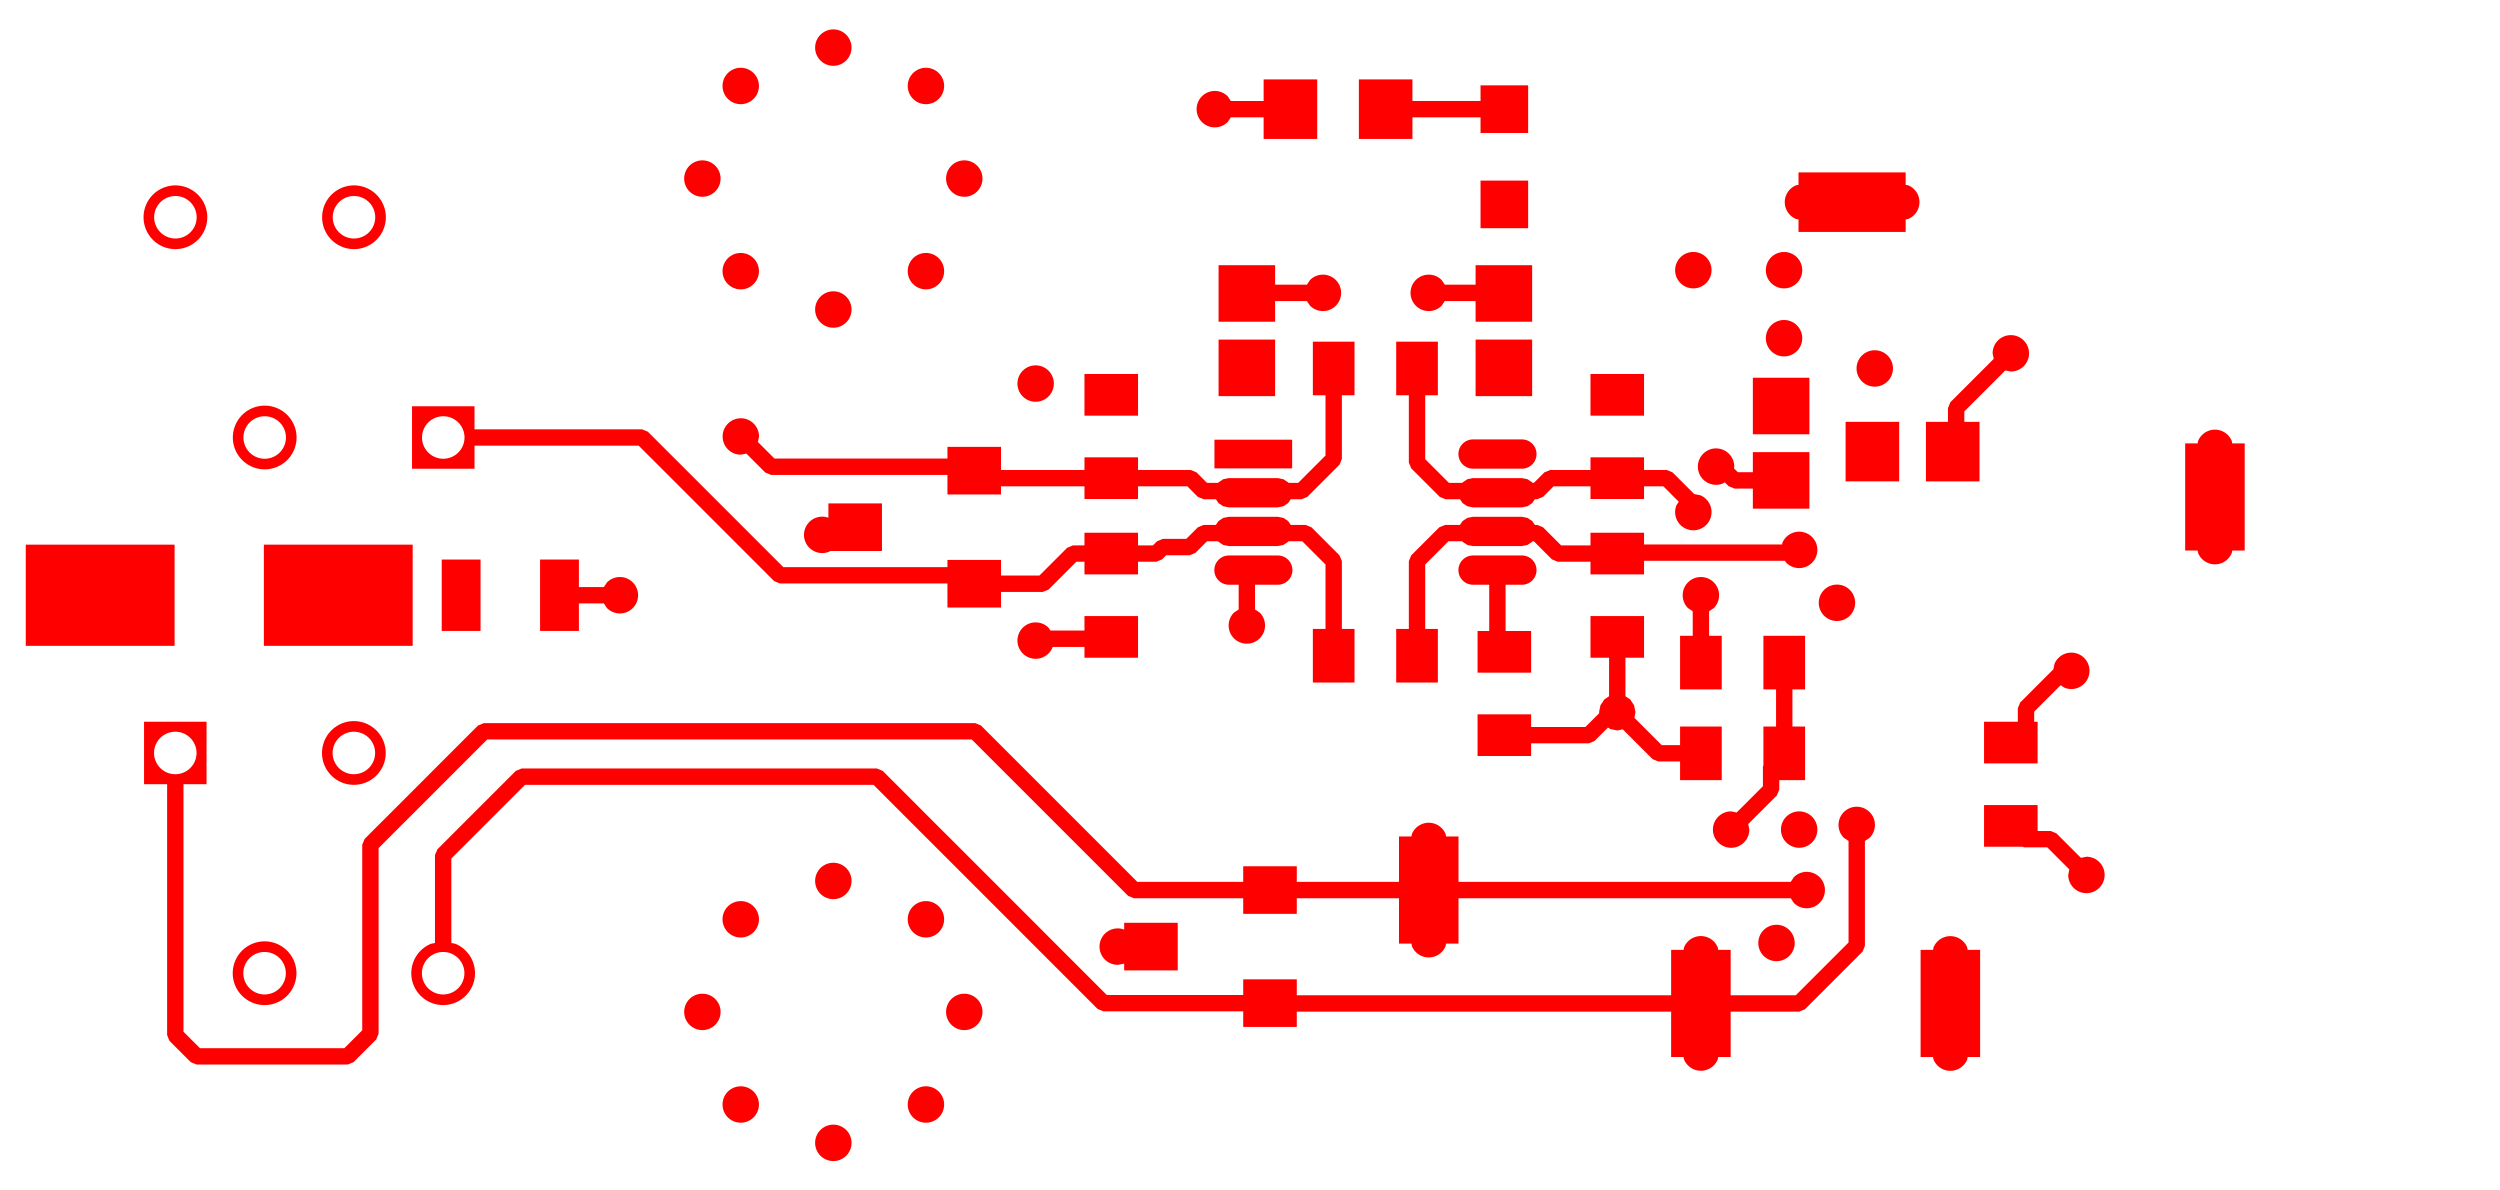 <svg width="42mm" height="20mm" viewBox="0 0 16535433 7874016"  version="1.1" xmlns="http://www.w3.org/2000/svg" xmlns:xlink="http://www.w3.org/1999/xlink">
<desc>
Origin 7874016 35433071 Bound 7874016 31496063 16535433 7874016
</desc>
<g fill-rule="evenodd" fill="rgb(255, 0, 0)" stroke="black" stroke-width="1" transform="translate(0, 7874016) scale(1, -1) translate(-7874016, -31496063)">
<path id="N" d="M 19813108.00 34810354.00 L 19729434.00 34810354.00 L 19729434.00 34564684.00 L 19813109.00 34564684.00 L 19813109.00 34210354.00 L 19642462.00 34210354.00 L 19642462.00 34147397.00 L 19626609.29 34109127.29 L 19437158.58 33919675.87 L 19444440.00 33883071.00 A 120431.73 120431.73 0 1 0 19324016.00 34003495.00 L 19360620.87 33996213.58 L 19534222.00 34169814.06 L 19534221.00 34300547.00 L 19537519.00 34308508.84 L 19537519.00 34564684.00 L 19621194.00 34564684.00 L 19621194.00 34810354.00 L 19537518.00 34810354.00 L 19537518.00 35164684.00 L 19813108.00 35164684.00 L 19813108.00 34810354.00  z"/>
<path id="N" d="M 17940170.00 35502446.00 L 17832262.00 35502446.00 L 17832262.00 35196457.00 L 18001181.00 35196457.00 L 18001181.00 34920867.00 L 17646851.00 34920867.00 L 17646851.00 35196457.00 L 17724022.00 35196457.00 L 17724022.00 35502446.00 L 17616114.00 35502446.00 A 96771.86 96771.86 0 0 0 17616114.00 35695980.00 L 17940170.00 35695980.00 A 96758.91 96758.91 0 0 0 17940170.00 35502446.00  z"/>
<path id="N" d="M 17216142.00 38702151.00 L 17666536.00 38702151.00 L 17666536.00 38805511.00 L 17981496.00 38805511.00 L 17981496.00 38490551.00 L 17666536.00 38490551.00 L 17666536.00 38593911.00 L 17216142.00 38593911.00 L 17216142.00 38451181.00 L 16861812.00 38451181.00 L 16861812.00 38844881.00 L 17216142.00 38844881.00 L 17216142.00 38702151.00  z"/>
<path id="N" d="M 9240158.00 34183071.00 L 9087585.00 34183071.00 L 9087585.00 32546040.00 L 9196434.00 32437191.00 L 10151598.00 32437191.00 L 10269896.00 32555489.00 L 10269895.00 33783071.00 L 10285747.00 33821340.00 L 11035747.00 34571340.00 L 11074016.00 34587191.00 L 14324016.00 34587192.00 L 14362285.00 34571340.00 L 15396433.02 33537191.00 L 16096851.00 33537191.00 L 16096851.00 33640551.00 L 16451181.00 33640551.00 L 16451181.00 33537191.00 L 17127166.00 33537191.00 L 17127166.00 33837401.00 L 17209465.09 33837401.00 L 17212759.00 33853960.00 A 120412.98 120412.98 0 0 0 17435273.00 33853960.00 L 17438566.91 33837401.00 L 17520866.00 33837401.00 L 17520866.00 33537191.00 L 19718128.26 33537191.00 L 19738863.00 33568224.00 A 120431.73 120431.73 0 1 0 19738863.00 33397918.00 L 19718128.26 33428951.00 L 17520866.00 33428951.00 L 17520866.00 33128741.00 L 17438644.48 33128741.00 L 17435273.00 33111792.00 A 120412.98 120412.98 0 0 0 17212759.00 33111792.00 L 17209387.52 33128741.00 L 17127166.00 33128741.00 L 17127166.00 33428951.00 L 16451181.00 33428951.00 L 16451181.00 33325591.00 L 16096851.00 33325591.00 L 16096851.00 33428951.00 L 15374016.00 33428951.00 L 15335746.29 33444803.71 L 14301598.02 34478951.00 L 11096433.02 34478951.00 L 10378136.00 33760653.02 L 10378137.00 32533071.00 L 10362285.00 32494802.00 L 10212285.00 32344802.00 L 10174013.59 32328951.00 L 9174016.00 32328951.00 L 9135747.00 32344802.00 L 8995196.00 32485353.00 L 8979345.00 32523624.41 L 8979345.00 34183071.00 L 8826772.00 34183071.00 L 8826772.00 34596457.00 L 9240158.00 34596457.00 L 9240158.00 34183071.00  zM 9033467.38 34389758.09 m -140500.91 0 a 140500.91 140500.91 0 1 1 281001.82 0a 140500.91 140500.91 0 1 1 -281001.82 0"/>
<path id="N" d="M 18008595.00 35923543.00 L 18025499.94 35898242.00 L 18041614.00 35898243.00 L 18079883.00 35882391.00 L 18199491.12 35762782.00 L 18393701.00 35762782.00 L 18393701.00 35846457.00 L 18748031.00 35846457.00 L 18748031.00 35769081.00 L 19660755.09 35769081.00 L 19662759.00 35779155.00 A 120412.98 120412.98 0 1 0 19688863.00 35647918.00 L 19680228.48 35660841.00 L 18748031.00 35660841.00 L 18748031.00 35570867.00 L 18393701.00 35570867.00 L 18393701.00 35654542.00 L 18177074.00 35654542.00 L 18138804.29 35670394.71 L 18019196.12 35790002.00 L 18010805.92 35790002.00 L 18008595.00 35786693.00 L 17977201.00 35765717.00 L 17940170.00 35758351.00 L 17616114.00 35758351.00 L 17579083.00 35765717.00 L 17547689.00 35786693.00 L 17545478.75 35790001.00 L 17454334.00 35790001.00 L 17300576.00 35636243.00 L 17300576.00 35210236.00 L 17384251.00 35210236.00 L 17384251.00 34855906.00 L 17108661.00 34855906.00 L 17108661.00 35210236.00 L 17192336.00 35210236.00 L 17192335.00 35658661.00 L 17208187.00 35696930.00 L 17393647.00 35882390.00 L 17431918.41 35898241.00 L 17530783.39 35898241.00 L 17547689.00 35923543.00 L 17579083.00 35944519.00 L 17616114.00 35951885.00 L 17940170.00 35951885.00 L 17977201.00 35944519.00 L 18008595.00 35923543.00  z"/>
<path id="N" d="M 18748031.00 35019686.00 L 18624986.00 35019686.00 L 18624986.00 34764972.74 L 18656019.00 34744238.00 L 18682123.00 34705169.00 L 18691290.00 34659085.00 L 18684008.58 34622480.14 L 18864849.06 34441639.00 L 18986338.00 34441639.00 L 18986338.00 34564684.00 L 19261928.00 34564684.00 L 19261928.00 34210354.00 L 18986338.00 34210354.00 L 18986338.00 34333399.00 L 18842432.00 34333399.00 L 18804162.29 34349251.71 L 18607470.86 34545942.42 L 18570866.00 34538661.00 L 18524782.00 34547828.00 L 18509497.66 34558040.25 L 18420670.00 34469212.00 L 18382398.59 34453361.00 L 18001181.00 34453361.00 L 18001181.00 34369686.00 L 17646851.00 34369686.00 L 17646851.00 34645276.00 L 18001181.00 34645276.00 L 18001181.00 34561601.00 L 18359983.10 34561601.00 L 18451607.67 34653224.97 L 18450442.00 34659085.00 L 18459609.00 34705169.00 L 18485713.00 34744238.00 L 18516746.00 34764972.74 L 18516746.00 35019686.00 L 18393701.00 35019686.00 L 18393701.00 35295276.00 L 18748031.00 35295276.00 L 18748031.00 35019686.00  z"/>
<path id="N" d="M 9624018.29 32933073.29 m -210738.62 0 a 210738.62 210738.62 0 1 1 421477.24 0a 210738.62 210738.62 0 1 1 -421477.24 0M 9624018.38 32933065.09 m -140500.91 0 a 140500.91 140500.91 0 1 1 281001.82 0a 140500.91 140500.91 0 1 1 -281001.82 0"/>
<path id="N" d="M 10215351.29 37933073.29 m -210738.62 0 a 210738.62 210738.62 0 1 1 421477.24 0a 210738.62 210738.62 0 1 1 -421477.24 0M 10215351.38 37933065.09 m -140500.91 0 a 140500.91 140500.91 0 1 1 281001.82 0a 140500.91 140500.91 0 1 1 -281001.82 0"/>
<path id="N" d="M 20478346.00 38147699.48 L 20495295.00 38144328.00 A 120412.98 120412.98 0 0 0 20495295.00 37921814.00 L 20478346.00 37918442.52 L 20478346.00 37836221.00 L 19769686.00 37836221.00 L 19769686.00 37918520.09 L 19753127.00 37921814.00 A 120412.98 120412.98 0 0 0 19753127.00 38144328.00 L 19769686.00 38147621.91 L 19769686.00 38229921.00 L 20478346.00 38229921.00 L 20478346.00 38147699.48  z"/>
<path id="N" d="M 15401181.00 35019686.00 L 15046851.00 35019686.00 L 15046851.00 35091156.00 L 14836102.29 35091156.00 L 14835273.00 35086987.00 A 120412.98 120412.98 0 1 0 14809169.00 35218224.00 L 14821748.95 35199396.00 L 15046851.00 35199396.00 L 15046851.00 35295276.00 L 15401181.00 35295276.00 L 15401181.00 35019686.00  z"/>
<path id="N" d="M 17940170.00 36270162.00 L 17616114.00 36270162.00 A 96771.86 96771.86 0 0 0 17616114.00 36463696.00 L 17940170.00 36463696.00 A 96758.91 96758.91 0 1 0 17940170.00 36270162.00  z"/>
<path id="N" d="M 19674024.16 37583079.16 m -120412.98 0 a 120412.98 120412.98 0 1 1 240825.96 0a 120412.98 120412.98 0 1 1 -240825.96 0"/>
<path id="N" d="M 19074024.16 37583079.16 m -120412.98 0 a 120412.98 120412.98 0 1 1 240825.96 0a 120412.98 120412.98 0 1 1 -240825.96 0"/>
<path id="N" d="M 14724024.16 36833079.16 m -120412.98 0 a 120412.98 120412.98 0 1 1 240825.96 0a 120412.98 120412.98 0 1 1 -240825.96 0"/>
<path id="N" d="M 19674024.16 37133079.16 m -120412.98 0 a 120412.98 120412.98 0 1 1 240825.96 0a 120412.98 120412.98 0 1 1 -240825.96 0"/>
<path id="N" d="M 11052441.00 35197008.00 L 10795591.00 35197008.00 L 10795591.00 35669134.00 L 11052441.00 35669134.00 L 11052441.00 35197008.00  z"/>
<path id="N" d="M 16420526.00 36272021.00 L 15906654.00 36272021.00 L 15906654.00 36461837.00 L 16420526.00 36461837.00 L 16420526.00 36272021.00  z"/>
<path id="N" d="M 18748031.00 36620866.00 L 18393701.00 36620866.00 L 18393701.00 36896456.00 L 18748031.00 36896456.00 L 18748031.00 36620866.00  z"/>
<path id="N" d="M 19841731.00 36497676.00 L 19467715.00 36497676.00 L 19467715.00 36871692.00 L 19841731.00 36871692.00 L 19841731.00 36497676.00  z"/>
<path id="N" d="M 10603544.00 35098426.00 L 9619292.00 35098426.00 L 9619292.00 35767716.00 L 10603544.00 35767716.00 L 10603544.00 35098426.00  z"/>
<path id="N" d="M 17981496.00 37860629.00 L 17666536.00 37860629.00 L 17666536.00 38175589.00 L 17981496.00 38175589.00 L 17981496.00 37860629.00  z"/>
<path id="N" d="M 18007874.00 36750000.00 L 17633858.00 36750000.00 L 17633858.00 37124016.00 L 18007874.00 37124016.00 L 18007874.00 36750000.00  z"/>
<path id="N" d="M 15401181.00 36620866.00 L 15046851.00 36620866.00 L 15046851.00 36896456.00 L 15401181.00 36896456.00 L 15401181.00 36620866.00  z"/>
<path id="N" d="M 16307874.00 36750000.00 L 15933858.00 36750000.00 L 15933858.00 37124016.00 L 16307874.00 37124016.00 L 16307874.00 36750000.00  z"/>
<path id="N" d="M 13712285.00 34271340.00 L 15194464.01 32789160.00 L 16096851.00 32789160.00 L 16096851.00 32892520.00 L 16451181.00 32892520.00 L 16451181.00 32787191.00 L 18927166.00 32787191.00 L 18927166.00 33087401.00 L 19009387.32 33087401.00 L 19012759.00 33104351.00 A 120412.98 120412.98 0 0 0 19235273.00 33104351.00 L 19238644.68 33087401.00 L 19320866.00 33087401.00 L 19320866.00 32787191.00 L 19751598.00 32787191.00 L 20100603.00 33136196.00 L 20100603.00 33807890.26 L 20069570.00 33828625.00 A 120431.73 120431.73 0 1 0 20239876.00 33828625.00 L 20208843.00 33807890.26 L 20208844.00 33113778.00 L 20192992.00 33075509.00 L 19812285.00 32694802.00 L 19774013.59 32678951.00 L 19320866.00 32678951.00 L 19320866.00 32378741.00 L 19238566.71 32378741.00 L 19235273.00 32362183.00 A 120412.98 120412.98 0 0 0 19012759.00 32362183.00 L 19009465.29 32378741.00 L 18927166.00 32378741.00 L 18927166.00 32678951.00 L 16451181.00 32678951.00 L 16451181.00 32577560.00 L 16096851.00 32577560.00 L 16096851.00 32680920.00 L 15172047.00 32680919.00 L 15133777.29 32696772.71 L 13651598.01 34178951.00 L 11346433.03 34178951.00 L 10859239.00 33691756.03 L 10859239.00 33133047.65 L 10885766.00 33127771.00 A 210738.62 210738.62 0 1 0 10724472.00 33127771.00 L 10750999.00 33133047.65 L 10750998.00 33714174.00 L 10766850.00 33752443.00 L 11285747.00 34271340.00 L 11324016.00 34287191.00 L 13674016.00 34287192.00 L 13712285.00 34271340.00  zM 10805121.38 32933065.09 m -140500.91 0 a 140500.91 140500.91 0 1 1 281001.82 0a 140500.91 140500.91 0 1 1 -281001.82 0"/>
<path id="N" d="M 17384251.00 36755906.00 L 17300576.00 36755906.00 L 17300576.00 36333049.92 L 17457484.08 36176141.00 L 17545478.75 36176141.00 L 17547689.00 36179449.00 L 17579083.00 36200425.00 L 17616114.00 36207791.00 L 17940170.00 36207791.00 L 17977201.00 36200425.00 L 18008595.00 36179449.00 L 18010805.25 36176141.00 L 18019196.19 36176141.00 L 18088804.00 36245749.00 L 18127073.00 36261600.00 L 18393701.00 36261600.00 L 18393701.00 36345275.00 L 18748031.00 36345275.00 L 18748031.00 36261600.00 L 18898032.00 36261601.00 L 18936301.00 36245749.00 L 19079682.10 36102367.90 L 19120100.00 36094328.00 A 120412.98 120412.98 0 1 0 18962759.00 36029155.00 L 18977602.79 36051371.21 L 18875614.00 36153360.00 L 18748031.00 36153360.00 L 18748031.00 36069685.00 L 18393701.00 36069685.00 L 18393701.00 36153360.00 L 18149490.19 36153360.00 L 18079883.00 36083752.00 L 18041611.59 36067901.00 L 18025500.61 36067901.00 L 18008595.00 36042599.00 L 17977201.00 36021623.00 L 17940170.00 36014257.00 L 17616114.00 36014257.00 L 17579083.00 36021623.00 L 17547689.00 36042599.00 L 17530783.39 36067901.00 L 17435067.00 36067901.00 L 17396797.29 36083753.71 L 17208187.00 36272363.00 L 17192336.00 36310634.41 L 17192336.00 36755906.00 L 17108661.00 36755906.00 L 17108661.00 37110236.00 L 17384251.00 37110236.00 L 17384251.00 36755906.00  z"/>
<path id="N" d="M 16325618.00 35502446.00 L 16174986.00 35502446.00 L 16174986.00 35338958.74 L 16206019.00 35318224.00 A 120431.73 120431.73 0 1 0 16035713.00 35318224.00 L 16066746.00 35338958.74 L 16066746.00 35502446.00 L 16001562.00 35502446.00 A 96771.86 96771.86 0 0 0 16001562.00 35695980.00 L 16325618.00 35695980.00 A 96758.91 96758.91 0 0 0 16325618.00 35502446.00  z"/>
<path id="N" d="M 9624800.29 36476380.29 m -210738.62 0 a 210738.62 210738.62 0 1 1 421477.24 0a 210738.62 210738.62 0 1 1 -421477.24 0M 9624800.38 36476372.09 m -140500.91 0 a 140500.91 140500.91 0 1 1 281001.82 0a 140500.91 140500.91 0 1 1 -281001.82 0"/>
<path id="N" d="M 10214569.29 34389766.29 m -210738.62 0 a 210738.62 210738.62 0 1 1 421477.24 0a 210738.62 210738.62 0 1 1 -421477.24 0M 10214569.38 34389758.09 m -140500.91 0 a 140500.91 140500.91 0 1 1 281001.82 0a 140500.91 140500.91 0 1 1 -281001.82 0"/>
<path id="N" d="M 19344802.00 36283795.00 L 19342542.31 36272435.15 L 19368299.17 36246678.00 L 19467715.00 36246678.00 L 19467715.00 36379566.00 L 19841731.00 36379566.00 L 19841731.00 36005550.00 L 19467715.00 36005550.00 L 19467715.00 36138438.00 L 19345882.00 36138437.00 L 19307612.29 36154290.71 L 19281793.54 36180109.18 L 19270462.00 36172538.00 A 120419.38 120419.38 0 1 0 19344802.00 36283795.00  z"/>
<path id="N" d="M 21351181.00 33873805.00 L 21437402.00 33873806.00 L 21475671.00 33857954.00 L 21637410.80 33696213.52 L 21674016.00 33703495.00 A 120431.73 120431.73 0 1 0 21553592.00 33583071.00 L 21560873.48 33619676.20 L 21414984.07 33765565.00 L 21261812.00 33765565.00 L 21251862.69 33769686.00 L 20996851.00 33769686.00 L 20996851.00 34045276.00 L 21351181.00 34045276.00 L 21351181.00 33873805.00  z"/>
<path id="N" d="M 21174016.00 36912647.00 L 21137410.71 36919928.50 L 20866408.00 36648925.04 L 20866408.00 36579921.00 L 20966929.00 36579921.00 L 20966929.00 36186221.00 L 20612599.00 36186221.00 L 20612599.00 36579921.00 L 20758168.00 36579921.00 L 20758167.00 36671343.00 L 20774019.00 36709612.00 L 21060873.50 36996465.71 L 21053592.00 37033071.00 A 120431.73 120431.73 0 1 0 21174016.00 36912647.00  z"/>
<path id="N" d="M 20885273.00 33103959.00 L 20888566.71 33087401.00 L 20970866.00 33087401.00 L 20970866.00 32378741.00 L 20888644.68 32378741.00 L 20885273.00 32361791.00 A 120412.98 120412.98 0 0 0 20662759.00 32361791.00 L 20659387.32 32378741.00 L 20577166.00 32378741.00 L 20577166.00 33087401.00 L 20659465.29 33087401.00 L 20662759.00 33103959.00 A 120412.98 120412.98 0 0 0 20885273.00 33103959.00  z"/>
<path id="N" d="M 11702993.00 35487191.00 L 11868128.26 35487191.00 L 11888863.00 35518224.00 A 120431.73 120431.73 0 1 0 11888863.00 35347918.00 L 11868128.26 35378951.00 L 11702993.00 35378951.00 L 11702993.00 35197008.00 L 11446143.00 35197008.00 L 11446143.00 35669134.00 L 11702993.00 35669134.00 L 11702993.00 35487191.00  z"/>
<path id="N" d="M 19209169.00 35347918.00 L 19178194.00 35327222.02 L 19178194.00 35164684.00 L 19261927.00 35164684.00 L 19261927.00 34810354.00 L 18986337.00 34810354.00 L 18986337.00 35164684.00 L 19069954.00 35164684.00 L 19069954.00 35327144.51 L 19038863.00 35347918.00 A 120431.73 120431.73 0 1 0 19209169.00 35347918.00  z"/>
<path id="N" d="M 18007874.00 37242126.00 L 17633858.00 37242126.00 L 17633858.00 37378951.00 L 17429903.74 37378951.00 L 17409169.00 37347918.00 A 120431.73 120431.73 0 1 0 17409169.00 37518224.00 L 17429903.74 37487191.00 L 17633858.00 37487191.00 L 17633858.00 37616142.00 L 18007874.00 37616142.00 L 18007874.00 37242126.00  z"/>
<path id="N" d="M 16586221.00 38451181.00 L 16231891.00 38451181.00 L 16231891.00 38593911.00 L 16014943.74 38593911.00 L 15994209.00 38562878.00 A 120431.73 120431.73 0 1 0 15994209.00 38733184.00 L 16014943.74 38702151.00 L 16231891.00 38702151.00 L 16231891.00 38844881.00 L 16586221.00 38844881.00 L 16586221.00 38451181.00  z"/>
<path id="N" d="M 16307874.00 37487191.00 L 16518128.26 37487191.00 L 16538863.00 37518224.00 A 120431.73 120431.73 0 1 0 16538863.00 37347918.00 L 16518128.26 37378951.00 L 16307874.00 37378951.00 L 16307874.00 37242126.00 L 15933858.00 37242126.00 L 15933858.00 37616142.00 L 16307874.00 37616142.00 L 16307874.00 37487191.00  z"/>
<path id="N" d="M 20024024.16 35383079.16 m -120412.98 0 a 120412.98 120412.98 0 1 1 240825.96 0a 120412.98 120412.98 0 1 1 -240825.96 0"/>
<path id="N" d="M 19774024.16 33883079.16 m -120412.98 0 a 120412.98 120412.98 0 1 1 240825.96 0a 120412.98 120412.98 0 1 1 -240825.96 0"/>
<path id="N" d="M 19624024.16 33133079.16 m -120412.98 0 a 120412.98 120412.98 0 1 1 240825.96 0a 120412.98 120412.98 0 1 1 -240825.96 0"/>
<path id="N" d="M 15663779.00 32951576.00 L 15309449.00 32951576.00 L 15309449.00 32996463.46 L 15270079.00 32988632.00 A 120431.73 120431.73 0 1 0 15309449.00 33221648.54 L 15309449.00 33266536.00 L 15663779.00 33266536.00 L 15663779.00 32951576.00  z"/>
<path id="N" d="M 13707480.00 35725591.00 L 13365516.91 35725591.00 L 13359864.00 35721814.00 A 120419.38 120419.38 0 1 0 13353150.00 35945663.54 L 13353150.00 36040551.00 L 13707480.00 36040551.00 L 13707480.00 35725591.00  z"/>
<path id="N" d="M 9028740.00 35098426.00 L 8044488.00 35098426.00 L 8044488.00 35767716.00 L 9028740.00 35767716.00 L 9028740.00 35098426.00  z"/>
<path id="N" d="M 22635273.00 36453959.00 L 22638566.71 36437401.00 L 22720866.00 36437401.00 L 22720866.00 35728741.00 L 22638644.68 35728741.00 L 22635273.00 35711791.00 A 120412.98 120412.98 0 0 0 22412759.00 35711791.00 L 22409387.32 35728741.00 L 22327166.00 35728741.00 L 22327166.00 36437401.00 L 22409465.29 36437401.00 L 22412759.00 36453959.00 A 120412.98 120412.98 0 0 0 22635273.00 36453959.00  z"/>
<path id="N" d="M 13998290.16 33289628.16 m -120412.98 0 a 120412.98 120412.98 0 1 1 240825.96 0a 120412.98 120412.98 0 1 1 -240825.96 0"/>
<path id="N" d="M 12773380.16 32064718.16 m -120412.98 0 a 120412.98 120412.98 0 1 1 240825.96 0a 120412.98 120412.98 0 1 1 -240825.96 0"/>
<path id="N" d="M 13385835.16 31811031.16 m -120412.98 0 a 120412.98 120412.98 0 1 1 240825.96 0a 120412.98 120412.98 0 1 1 -240825.96 0"/>
<path id="N" d="M 12773380.16 33289628.16 m -120412.98 0 a 120412.98 120412.98 0 1 1 240825.96 0a 120412.98 120412.98 0 1 1 -240825.96 0"/>
<path id="N" d="M 12519693.16 38188985.16 m -120412.98 0 a 120412.98 120412.98 0 1 1 240825.96 0a 120412.98 120412.98 0 1 1 -240825.96 0"/>
<path id="N" d="M 13385835.16 33543315.16 m -120412.98 0 a 120412.98 120412.98 0 1 1 240825.96 0a 120412.98 120412.98 0 1 1 -240825.96 0"/>
<path id="N" d="M 14251977.16 32677173.16 m -120412.98 0 a 120412.98 120412.98 0 1 1 240825.96 0a 120412.98 120412.98 0 1 1 -240825.96 0"/>
<path id="N" d="M 13998290.16 38801440.16 m -120412.98 0 a 120412.98 120412.98 0 1 1 240825.96 0a 120412.98 120412.98 0 1 1 -240825.96 0"/>
<path id="N" d="M 13385835.16 39055127.16 m -120412.98 0 a 120412.98 120412.98 0 1 1 240825.96 0a 120412.98 120412.98 0 1 1 -240825.96 0"/>
<path id="N" d="M 13385835.16 37322843.16 m -120412.98 0 a 120412.98 120412.98 0 1 1 240825.96 0a 120412.98 120412.98 0 1 1 -240825.96 0"/>
<path id="N" d="M 12773380.16 37576530.16 m -120412.98 0 a 120412.98 120412.98 0 1 1 240825.96 0a 120412.98 120412.98 0 1 1 -240825.96 0"/>
<path id="N" d="M 13998290.16 32064718.16 m -120412.98 0 a 120412.98 120412.98 0 1 1 240825.96 0a 120412.98 120412.98 0 1 1 -240825.96 0"/>
<path id="N" d="M 12519693.16 32677173.16 m -120412.98 0 a 120412.98 120412.98 0 1 1 240825.96 0a 120412.98 120412.98 0 1 1 -240825.96 0"/>
<path id="N" d="M 14251977.16 38188985.16 m -120412.98 0 a 120412.98 120412.98 0 1 1 240825.96 0a 120412.98 120412.98 0 1 1 -240825.96 0"/>
<path id="N" d="M 12773380.16 38801440.16 m -120412.98 0 a 120412.98 120412.98 0 1 1 240825.96 0a 120412.98 120412.98 0 1 1 -240825.96 0"/>
<path id="N" d="M 13998290.16 37576530.16 m -120412.98 0 a 120412.98 120412.98 0 1 1 240825.96 0a 120412.98 120412.98 0 1 1 -240825.96 0"/>
<path id="N" d="M 16833070.00 36755906.00 L 16749395.00 36755906.00 L 16749396.00 36334638.00 L 16733544.00 36296369.00 L 16520927.00 36083752.00 L 16482655.59 36067901.00 L 16410948.61 36067901.00 L 16394043.00 36042599.00 L 16362649.00 36021623.00 L 16325618.00 36014257.00 L 16001562.00 36014257.00 L 15964531.00 36021623.00 L 15933137.00 36042599.00 L 15916231.39 36067901.00 L 15835066.00 36067901.00 L 15796796.29 36083753.71 L 15727189.19 36153360.00 L 15401181.00 36153360.00 L 15401181.00 36069685.00 L 15046851.00 36069685.00 L 15046851.00 36153360.00 L 14494882.00 36153360.00 L 14494882.00 36099606.00 L 14140552.00 36099606.00 L 14140552.00 36228951.00 L 12974016.00 36228950.00 L 12935746.29 36244803.71 L 12810620.94 36369928.43 L 12774016.00 36362647.00 A 120431.73 120431.73 0 1 0 12894440.00 36483071.00 L 12887158.57 36446466.06 L 12996433.08 36337191.00 L 14140552.00 36337191.00 L 14140552.00 36414566.00 L 14494882.00 36414566.00 L 14494882.00 36261600.00 L 15046851.00 36261600.00 L 15046851.00 36345275.00 L 15401181.00 36345275.00 L 15401181.00 36261600.00 L 15749607.00 36261601.00 L 15787876.00 36245749.00 L 15857483.19 36176141.00 L 15930926.75 36176141.00 L 15933137.00 36179449.00 L 15964531.00 36200425.00 L 16001562.00 36207791.00 L 16325618.00 36207791.00 L 16362649.00 36200425.00 L 16394043.00 36179449.00 L 16396253.25 36176141.00 L 16460240.00 36176141.00 L 16641155.00 36357056.00 L 16641155.00 36755906.00 L 16557480.00 36755906.00 L 16557480.00 37110236.00 L 16833070.00 37110236.00 L 16833070.00 36755906.00  z"/>
<path id="N" d="M 9034248.29 37933073.29 m -210738.62 0 a 210738.62 210738.62 0 1 1 421477.24 0a 210738.62 210738.62 0 1 1 -421477.24 0M 9034248.38 37933065.09 m -140500.91 0 a 140500.91 140500.91 0 1 1 281001.82 0a 140500.91 140500.91 0 1 1 -281001.82 0"/>
<path id="N" d="M 20274024.16 36933079.16 m -120412.98 0 a 120412.98 120412.98 0 1 1 240825.96 0a 120412.98 120412.98 0 1 1 -240825.96 0"/>
<path id="N" d="M 20435433.00 36186221.00 L 20081103.00 36186221.00 L 20081103.00 36579921.00 L 20435433.00 36579921.00 L 20435433.00 36186221.00  z"/>
<path id="N" d="M 11012593.00 36530498.00 L 12120864.00 36530499.00 L 12159133.00 36514647.00 L 13054698.02 35619081.00 L 14140552.00 35619081.00 L 14140552.00 35666535.00 L 14494882.00 35666535.00 L 14494882.00 35563175.00 L 14748841.00 35563175.00 L 14932597.00 35746931.00 L 14970868.41 35762782.00 L 15046851.00 35762782.00 L 15046851.00 35846457.00 L 15401181.00 35846457.00 L 15401181.00 35762782.00 L 15499630.37 35762782.00 L 15526775.00 35789927.00 L 15565046.41 35805778.00 L 15720185.17 35805778.00 L 15796797.00 35882390.00 L 15835066.00 35898241.00 L 15916231.39 35898241.00 L 15933137.00 35923543.00 L 15964531.00 35944519.00 L 16001562.00 35951885.00 L 16325618.00 35951885.00 L 16362649.00 35944519.00 L 16394043.00 35923543.00 L 16410948.61 35898241.00 L 16509816.00 35898242.00 L 16548085.00 35882390.00 L 16733544.00 35696931.00 L 16749395.00 35658659.59 L 16749395.00 35210236.00 L 16833070.00 35210236.00 L 16833070.00 34855906.00 L 16557480.00 34855906.00 L 16557480.00 35210236.00 L 16641155.00 35210236.00 L 16641155.00 35636244.91 L 16487398.09 35790001.00 L 16396253.25 35790001.00 L 16394043.00 35786693.00 L 16362649.00 35765717.00 L 16325618.00 35758351.00 L 16001562.00 35758351.00 L 15964531.00 35765717.00 L 15933137.00 35786693.00 L 15930926.75 35790001.00 L 15857483.17 35790001.00 L 15780872.00 35713389.00 L 15742600.59 35697538.00 L 15587461.37 35697538.00 L 15560317.00 35670393.00 L 15522045.59 35654542.00 L 15401181.00 35654542.00 L 15401181.00 35570867.00 L 15046851.00 35570867.00 L 15046851.00 35654542.00 L 14993284.00 35654542.00 L 14809528.00 35470786.00 L 14771256.59 35454935.00 L 14494882.00 35454935.00 L 14494882.00 35351575.00 L 14140552.00 35351575.00 L 14140552.00 35510841.00 L 13032281.00 35510841.00 L 12994011.29 35526693.71 L 12098446.02 36422258.00 L 11012593.00 36422258.00 L 11012593.00 36269685.00 L 10599207.00 36269685.00 L 10599207.00 36683071.00 L 11012593.00 36683071.00 L 11012593.00 36530498.00  zM 10805902.38 36476372.09 m -140500.91 0 a 140500.91 140500.91 0 1 1 281001.82 0a 140500.91 140500.91 0 1 1 -281001.82 0"/>
<path id="N" d="M 21527932.00 34821814.00 L 21503495.45 34838141.31 L 21328414.00 34663059.07 L 21328414.00 34596457.00 L 21351181.00 34596457.00 L 21351181.00 34320867.00 L 20996851.00 34320867.00 L 20996851.00 34596457.00 L 21220174.00 34596457.00 L 21220173.00 34685477.00 L 21236025.00 34723746.00 L 21455638.36 34943358.36 L 21462759.00 34979155.00 A 120412.98 120412.98 0 1 0 21527932.00 34821814.00  z"/>
</g>
</svg>
